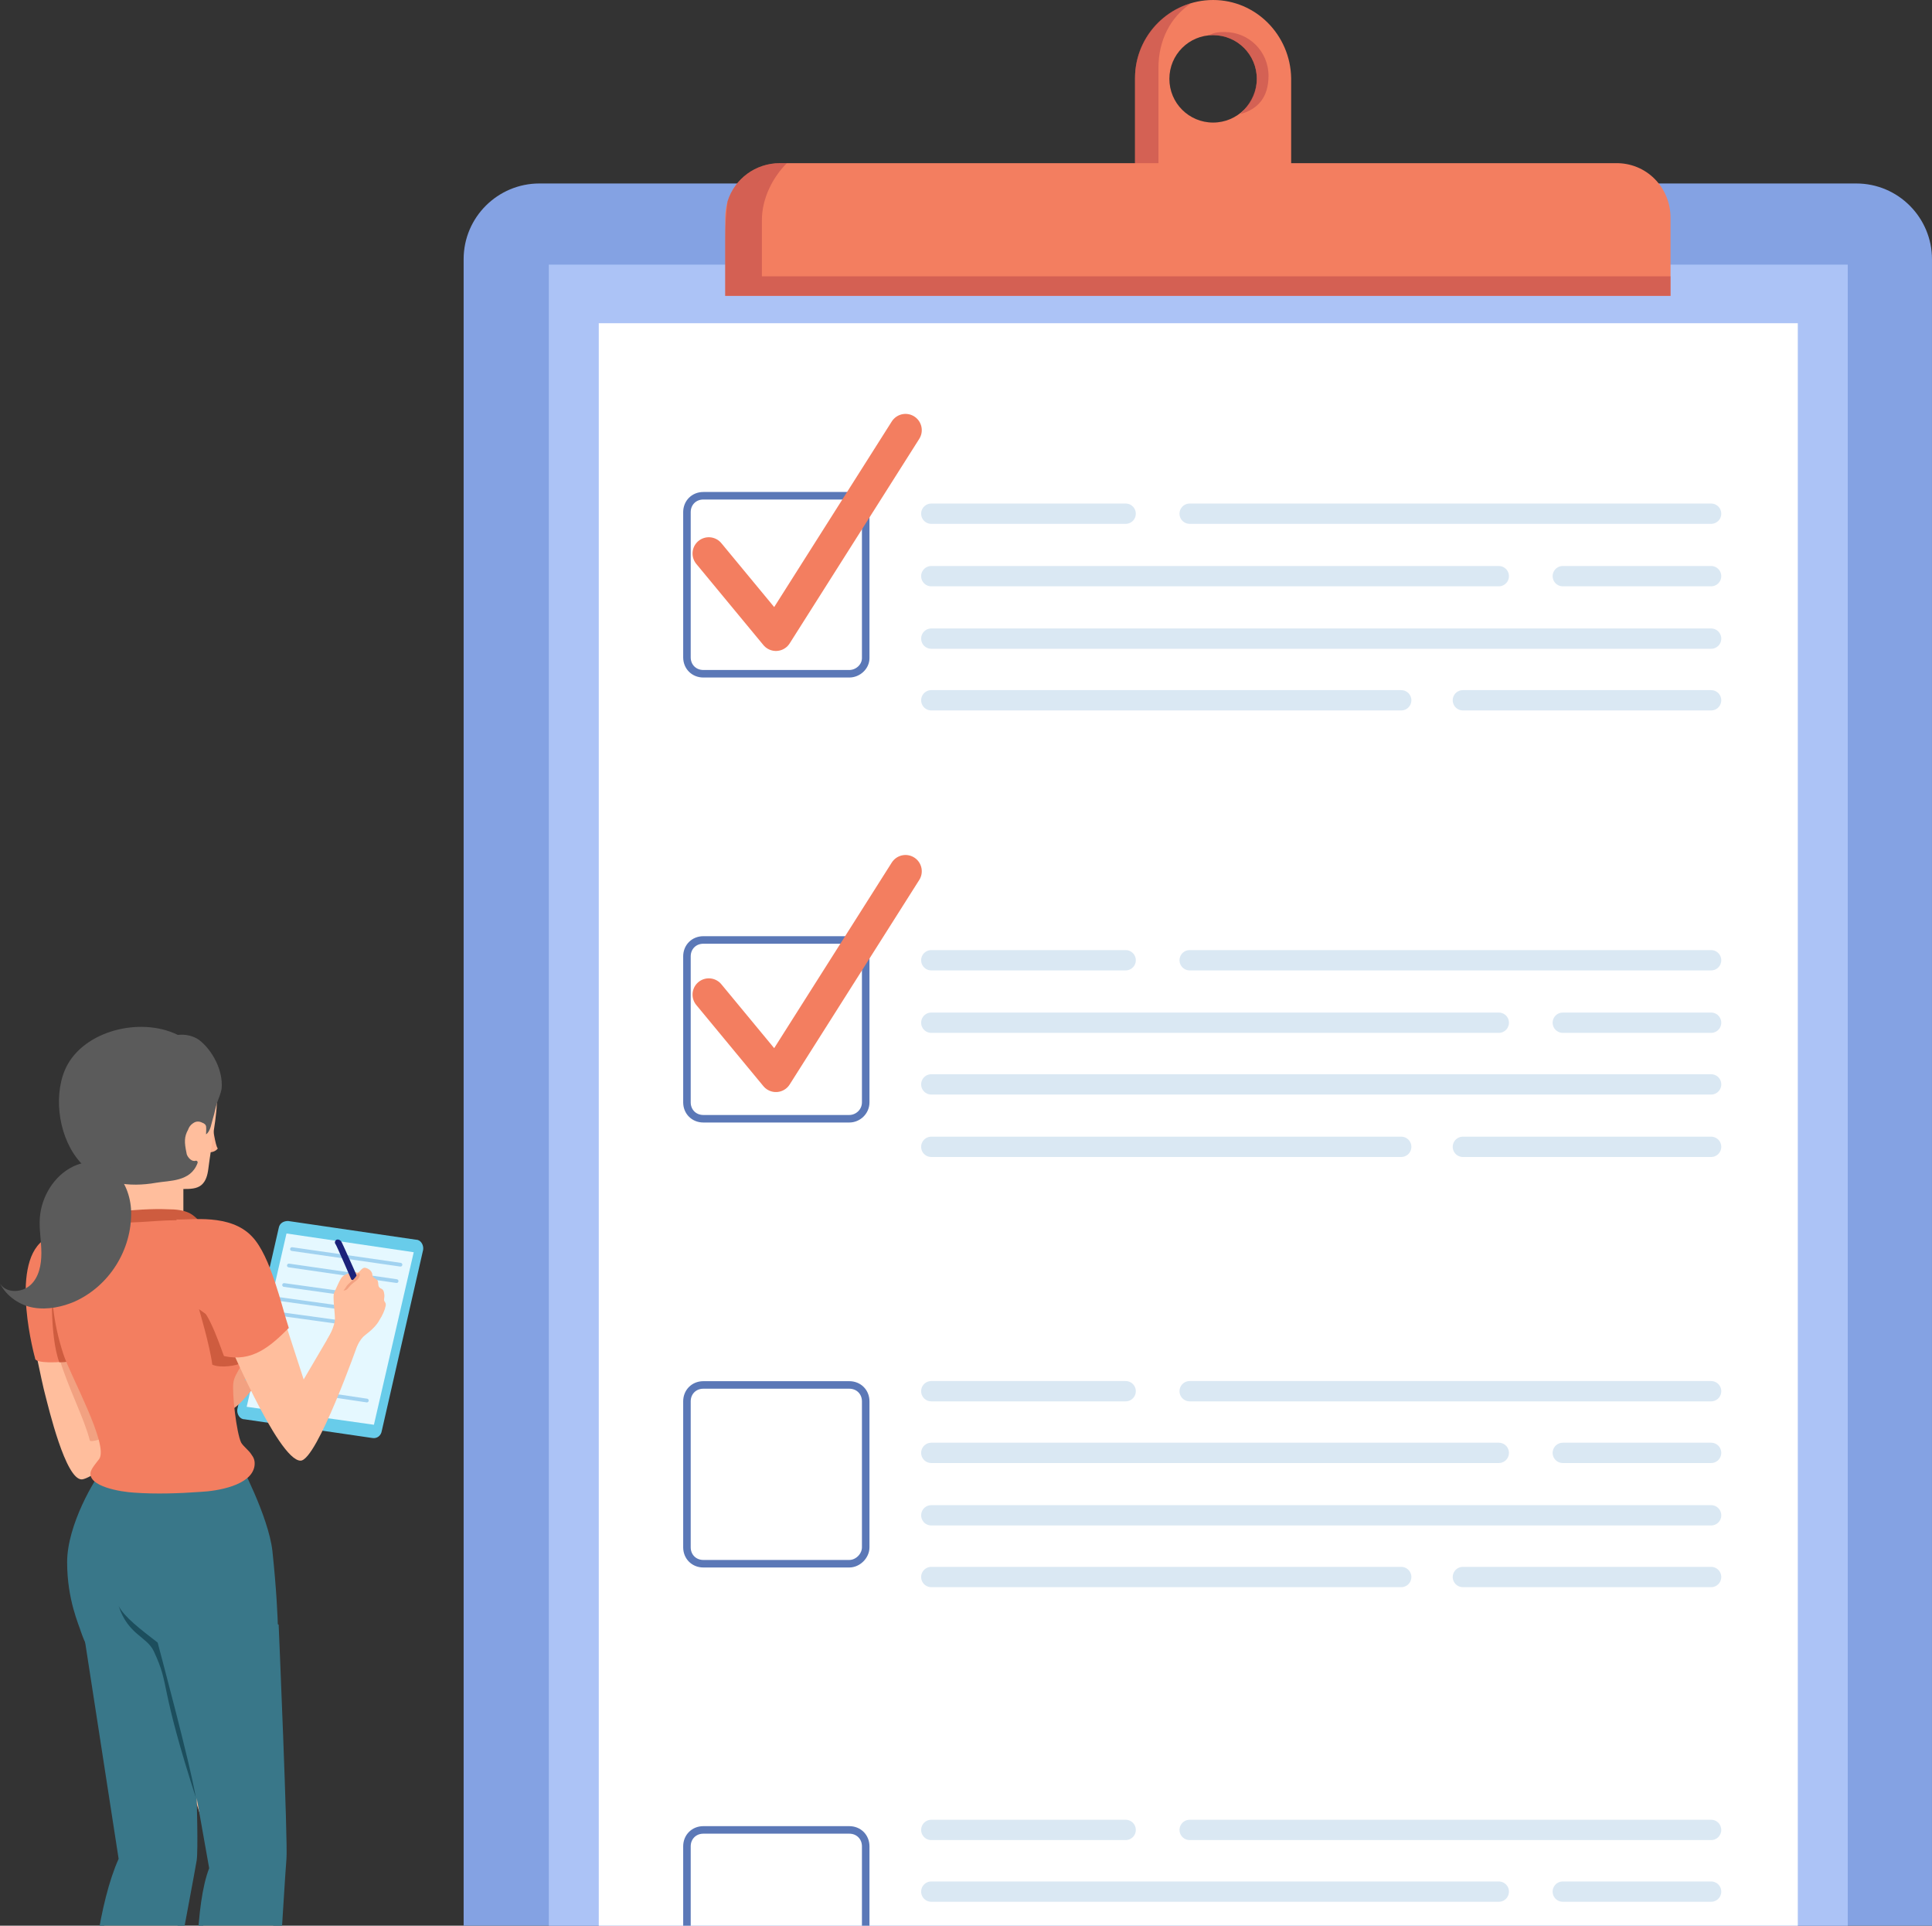 <svg width="297" height="296" viewBox="0 0 297 296" fill="none" xmlns="http://www.w3.org/2000/svg">
<rect x="0" y="0" width="297" height="296" fill="#333333" stroke="none"/>
<path d="M186.485 0C179.884 0 174.484 5.4 174.484 12V27.36H198.485C198.485 27.36 198.485 15.12 198.485 12C198.365 5.4 193.085 0 186.485 0ZM186.485 18.84C182.764 18.84 179.764 15.84 179.764 12.12C179.764 8.4 182.764 5.4 186.485 5.4C190.205 5.4 193.205 8.4 193.205 12.12C193.205 15.84 190.205 18.84 186.485 18.84Z" fill="#F37E60"/>
<g opacity="0.45">
<path d="M193.205 12.124C193.205 8.404 190.205 5.404 186.485 5.404C186.125 5.404 185.765 5.404 185.525 5.524C186.485 5.164 186.605 4.924 188.285 4.924C192.005 4.924 195.005 7.924 195.005 11.645C195.005 15.005 193.325 16.805 190.685 17.525C192.005 16.205 193.205 14.165 193.205 12.124ZM178.084 25.805V10.444C178.084 6.244 179.884 2.644 183.125 0.484C178.084 1.924 174.484 6.484 174.484 12.005V27.365H198.485C198.485 27.365 198.485 26.765 198.485 25.805H178.084Z" fill="#B03D44"/>
</g>
<path d="M285.356 347.408H82.914C76.433 347.408 71.273 342.128 71.273 335.767V39.843C71.273 33.363 76.553 28.203 82.914 28.203H285.356C291.837 28.203 296.997 33.483 296.997 39.843V335.767C297.117 342.128 291.837 347.408 285.356 347.408Z" fill="#84A2E3"/>
<path d="M284.05 40.68H84.367V334.924H284.05V40.68Z" fill="#ACC3F6"/>
<path d="M276.37 49.68H92.047V325.924H276.37V49.68Z" fill="white"/>
<path d="M256.806 33.481V45.481H111.484V33.481C111.484 32.641 111.604 31.801 111.844 30.961C112.924 27.481 116.164 25.081 119.884 25.081H248.286C253.086 24.961 256.806 28.801 256.806 33.481Z" fill="#F37E60"/>
<path opacity="0.45" d="M256.806 42.478V45.478H111.484V36.838C111.484 34.558 111.604 32.638 111.844 30.958C112.924 27.478 116.164 25.078 119.884 25.078H120.965C118.804 27.238 117.124 30.478 117.124 33.838V42.478H256.806Z" fill="#B03D44"/>
<g opacity="0.15">
<path d="M143.164 78.961H173.044" stroke="#0964AF" stroke-width="3.122" stroke-miterlimit="10" stroke-linecap="round" stroke-linejoin="round"/>
<path d="M240.242 88.562H263.043" stroke="#0964AF" stroke-width="3.122" stroke-miterlimit="10" stroke-linecap="round" stroke-linejoin="round"/>
<path d="M143.164 88.562H230.405" stroke="#0964AF" stroke-width="3.122" stroke-miterlimit="10" stroke-linecap="round" stroke-linejoin="round"/>
<path d="M143.164 98.164H263.046" stroke="#0964AF" stroke-width="3.122" stroke-miterlimit="10" stroke-linecap="round" stroke-linejoin="round"/>
<path d="M224.883 107.641H263.043" stroke="#0964AF" stroke-width="3.122" stroke-miterlimit="10" stroke-linecap="round" stroke-linejoin="round"/>
<path d="M143.164 107.641H215.405" stroke="#0964AF" stroke-width="3.122" stroke-miterlimit="10" stroke-linecap="round" stroke-linejoin="round"/>
<path d="M182.883 78.961H263.044" stroke="#0964AF" stroke-width="3.122" stroke-miterlimit="10" stroke-linecap="round" stroke-linejoin="round"/>
</g>
<g opacity="0.15">
<path d="M143.164 147.602H173.044" stroke="#0964AF" stroke-width="3.122" stroke-miterlimit="10" stroke-linecap="round" stroke-linejoin="round"/>
<path d="M240.242 157.203H263.043" stroke="#0964AF" stroke-width="3.122" stroke-miterlimit="10" stroke-linecap="round" stroke-linejoin="round"/>
<path d="M143.164 157.203H230.405" stroke="#0964AF" stroke-width="3.122" stroke-miterlimit="10" stroke-linecap="round" stroke-linejoin="round"/>
<path d="M143.164 166.684H263.046" stroke="#0964AF" stroke-width="3.122" stroke-miterlimit="10" stroke-linecap="round" stroke-linejoin="round"/>
<path d="M224.883 176.281H263.043" stroke="#0964AF" stroke-width="3.122" stroke-miterlimit="10" stroke-linecap="round" stroke-linejoin="round"/>
<path d="M143.164 176.281H215.405" stroke="#0964AF" stroke-width="3.122" stroke-miterlimit="10" stroke-linecap="round" stroke-linejoin="round"/>
<path d="M182.883 147.602H263.044" stroke="#0964AF" stroke-width="3.122" stroke-miterlimit="10" stroke-linecap="round" stroke-linejoin="round"/>
</g>
<g opacity="0.15">
<path d="M143.164 213.844H173.044" stroke="#0964AF" stroke-width="3.122" stroke-miterlimit="10" stroke-linecap="round" stroke-linejoin="round"/>
<path d="M240.242 223.324H263.043" stroke="#0964AF" stroke-width="3.122" stroke-miterlimit="10" stroke-linecap="round" stroke-linejoin="round"/>
<path d="M143.164 223.324H230.405" stroke="#0964AF" stroke-width="3.122" stroke-miterlimit="10" stroke-linecap="round" stroke-linejoin="round"/>
<path d="M143.164 232.922H263.046" stroke="#0964AF" stroke-width="3.122" stroke-miterlimit="10" stroke-linecap="round" stroke-linejoin="round"/>
<path d="M224.883 242.406H263.043" stroke="#0964AF" stroke-width="3.122" stroke-miterlimit="10" stroke-linecap="round" stroke-linejoin="round"/>
<path d="M143.164 242.406H215.405" stroke="#0964AF" stroke-width="3.122" stroke-miterlimit="10" stroke-linecap="round" stroke-linejoin="round"/>
<path d="M182.883 213.844H263.044" stroke="#0964AF" stroke-width="3.122" stroke-miterlimit="10" stroke-linecap="round" stroke-linejoin="round"/>
</g>
<g opacity="0.15">
<path d="M143.164 281.281H173.044" stroke="#0964AF" stroke-width="3.122" stroke-miterlimit="10" stroke-linecap="round" stroke-linejoin="round"/>
<path d="M240.242 290.766H263.043" stroke="#0964AF" stroke-width="3.122" stroke-miterlimit="10" stroke-linecap="round" stroke-linejoin="round"/>
<path d="M143.164 290.766H230.405" stroke="#0964AF" stroke-width="3.122" stroke-miterlimit="10" stroke-linecap="round" stroke-linejoin="round"/>
<path d="M182.883 281.281H263.044" stroke="#0964AF" stroke-width="3.122" stroke-miterlimit="10" stroke-linecap="round" stroke-linejoin="round"/>
</g>
<path d="M130.562 103.564H108.122C106.682 103.564 105.602 102.483 105.602 101.043V78.723C105.602 77.283 106.682 76.203 108.122 76.203H130.562C132.002 76.203 133.082 77.283 133.082 78.723V101.163C133.082 102.484 131.882 103.564 130.562 103.564Z" stroke="#5B78B7" stroke-width="1.157" stroke-miterlimit="10"/>
<path d="M130.562 171.965H108.122C106.682 171.965 105.602 170.885 105.602 169.445V147.004C105.602 145.564 106.682 144.484 108.122 144.484H130.562C132.002 144.484 133.082 145.564 133.082 147.004V169.445C133.082 170.885 131.882 171.965 130.562 171.965Z" stroke="#5B78B7" stroke-width="1.157" stroke-miterlimit="10"/>
<path d="M130.562 240.363H108.122C106.682 240.363 105.602 239.283 105.602 237.843V215.403C105.602 213.963 106.682 212.883 108.122 212.883H130.562C132.002 212.883 133.082 213.963 133.082 215.403V237.843C133.082 239.163 131.882 240.363 130.562 240.363Z" stroke="#5B78B7" stroke-width="1.157" stroke-miterlimit="10"/>
<path d="M130.562 308.762H108.122C106.682 308.762 105.602 307.682 105.602 306.242V283.801C105.602 282.361 106.682 281.281 108.122 281.281H130.562C132.002 281.281 133.082 282.361 133.082 283.801V306.242C133.082 307.562 131.882 308.762 130.562 308.762Z" stroke="#5B78B7" stroke-width="1.157" stroke-miterlimit="10"/>
<path d="M108.961 85.081L119.281 97.561L139.201 66.121" stroke="#F37E60" stroke-width="5" stroke-miterlimit="10" stroke-linecap="round" stroke-linejoin="round"/>
<path d="M108.961 152.882L119.281 165.362L139.201 133.922" stroke="#F37E60" stroke-width="5" stroke-miterlimit="10" stroke-linecap="round" stroke-linejoin="round"/>
<path d="M32.644 172.805C32.644 172.805 33.124 176.285 33.484 176.525C33.484 176.525 33.124 177.125 32.164 177.125" fill="#FFB392"/>
<path d="M42.847 188.76L36.487 216.6C36.367 217.32 36.847 218.16 37.567 218.16L57.247 221.04C57.967 221.16 58.567 220.68 58.687 219.96L65.047 192.12C65.168 191.4 64.688 190.56 63.968 190.56L44.287 187.68C43.567 187.68 42.967 188.04 42.847 188.76Z" fill="#68CCEA"/>
<path d="M44.042 189.602L37.922 216.242L57.482 219.002L63.602 192.482L44.042 189.602Z" fill="#E5F8FF"/>
<path d="M61.563 194.4L44.883 192" stroke="#A1D2F0" stroke-width="0.574" stroke-miterlimit="10" stroke-linecap="round" stroke-linejoin="round"/>
<path d="M60.967 196.92L44.406 194.52" stroke="#A1D2F0" stroke-width="0.574" stroke-miterlimit="10" stroke-linecap="round" stroke-linejoin="round"/>
<path d="M53.992 198.96L43.672 197.52" stroke="#A1D2F0" stroke-width="0.574" stroke-miterlimit="10" stroke-linecap="round" stroke-linejoin="round"/>
<path d="M53.281 201.12L42.961 199.68" stroke="#A1D2F0" stroke-width="0.574" stroke-miterlimit="10" stroke-linecap="round" stroke-linejoin="round"/>
<path d="M52.565 203.284L42.125 201.844" stroke="#A1D2F0" stroke-width="0.574" stroke-miterlimit="10" stroke-linecap="round" stroke-linejoin="round"/>
<path d="M56.393 215.279L45.953 213.719" stroke="#A1D2F0" stroke-width="0.574" stroke-miterlimit="10" stroke-linecap="round" stroke-linejoin="round"/>
<path d="M35.28 216.843C36.36 216.363 37.2 215.403 38.04 214.443C38.88 213.483 39.6 212.523 40.44 211.683C40.8 211.323 41.04 210.963 41.16 210.483C39.84 210.363 39 212.043 37.68 212.163C38.28 210.003 39.12 207.963 40.32 205.923C40.56 205.443 40.92 204.843 40.68 204.363C39.24 204.963 38.04 205.923 37.08 207.003C36.36 207.843 35.64 208.683 35.16 209.523C33.48 212.163 32.4 215.163 31.68 218.163" fill="#F2A181"/>
<path d="M29.639 239.283L15.599 227.402C15.599 227.402 8.999 236.282 11.519 244.803C12.719 249.003 14.279 251.043 14.879 253.083C15.479 255.003 19.679 281.403 19.439 283.323C19.079 285.243 16.799 290.643 15.959 296.283C14.879 303.123 15.119 325.444 14.279 331.324C13.439 337.204 18.959 338.284 19.199 336.244C21.719 319.204 28.559 292.563 29.519 284.043C30.359 275.523 29.999 259.923 29.639 239.283Z" fill="#FFBE9D"/>
<path d="M29.643 256.086L23.523 270.126C26.044 274.446 27.604 279.606 27.843 284.886C27.963 287.646 27.724 290.286 27.724 293.046C27.724 293.286 27.724 293.406 27.843 293.646C28.683 289.686 29.284 286.326 29.523 284.166C30.244 278.166 30.244 268.566 30.003 256.206C29.884 256.086 29.764 256.086 29.643 256.086Z" fill="#F2A181"/>
<path d="M48.717 345.243C48.357 344.883 45.117 344.403 43.677 343.683C42.237 343.083 40.437 341.163 40.077 340.323C39.717 339.483 39.837 335.282 39.837 333.482C40.197 321.362 42.357 291.602 42.717 284.522C43.317 272.162 41.637 259.441 36.957 239.521L19.197 225.961C19.197 225.961 14.277 235.201 15.837 243.961C16.797 249.121 20.997 249.841 21.717 251.881C22.437 253.921 33.117 285.962 33.117 285.962C33.117 285.962 31.077 292.922 30.957 300.482C30.837 306.962 33.837 326.522 34.317 333.962C34.437 335.402 34.677 338.883 34.197 339.963C33.717 341.283 32.277 342.963 32.397 344.643C32.397 345.603 33.117 346.563 34.437 346.923C35.637 347.283 36.357 346.563 36.837 346.563C39.357 346.443 40.077 348.123 44.397 348.123C45.717 348.123 47.637 347.403 48.717 346.323C49.197 346.083 49.077 345.603 48.717 345.243Z" fill="#FFBE9D"/>
<path d="M15.84 225.843C14.64 227.163 10.32 234.364 10.32 240.124C10.32 245.884 12.12 249.724 12.48 250.924C13.56 254.044 15.6 256.924 15.6 257.524C15.6 258.124 18.84 258.484 25.561 258.124C38.041 257.284 42.721 255.004 42.721 255.004C42.721 255.004 43.081 249.844 41.881 238.444C41.281 233.044 36.721 224.523 36.721 224.523" fill="#397789"/>
<path d="M4.438 202.682C4.438 202.682 6.478 212.762 6.958 214.442C7.438 216.242 10.078 227.522 12.598 227.402C15.118 227.162 28.678 215.882 28.678 215.882L26.758 212.042L14.758 217.682C14.758 217.682 13.678 204.722 12.718 201.602" fill="#FFBE9D"/>
<path d="M9.125 208.805C10.445 213.245 12.965 218.045 13.805 221.405C13.925 222.125 22.205 219.125 22.205 216.005" fill="#F2A181"/>
<path d="M12.597 188.758C12.597 188.758 8.637 189.238 6.597 190.678C1.437 194.638 5.397 208.798 5.397 208.798C5.397 208.798 5.157 209.518 8.637 209.398C12.117 209.158 14.877 208.198 14.877 208.198L13.917 196.558" fill="#F37E60"/>
<path d="M8.038 196.805C8.038 196.805 7.558 205.205 9.118 209.405C10.558 209.405 11.879 209.045 11.879 209.045L8.038 196.805Z" fill="#CE5C3F"/>
<path d="M31.549 162.481C33.949 165.601 33.469 169.921 32.869 173.761C32.629 175.681 32.269 177.721 32.029 179.641C31.909 180.602 31.669 181.562 30.949 182.162C30.229 182.762 29.149 182.762 28.189 182.762C28.189 184.322 28.189 186.002 28.189 187.562C25.429 187.682 22.669 187.682 19.909 187.562C19.909 186.482 19.669 185.282 19.189 184.322C17.869 184.322 16.909 182.882 16.429 181.682C15.829 180.241 15.349 178.801 14.989 177.241C14.389 175.201 13.909 173.281 13.789 171.121C13.789 169.081 14.269 166.921 15.589 165.241C16.429 164.161 17.749 163.321 18.949 162.721C20.629 161.881 22.669 161.161 24.469 161.881" fill="#FFBE9D"/>
<path d="M28.676 177.244C28.316 175.564 28.316 174.724 28.916 173.644C29.036 173.284 29.276 172.924 29.636 172.684C30.116 172.324 30.596 172.324 31.076 172.564C31.436 172.684 31.676 172.924 31.796 173.284C32.396 171.124 32.516 168.724 32.276 166.444C32.036 162.844 29.876 160.084 26.636 158.764C20.756 156.364 12.356 158.764 9.956 164.524C8.156 168.844 9.116 175.204 12.476 178.804C15.476 182.044 19.916 182.524 23.996 181.804C26.036 181.444 29.276 181.684 30.356 178.804C30.476 178.564 30.236 178.324 29.996 178.444C29.276 178.564 28.676 177.604 28.676 177.244Z" fill="#5B5B5B"/>
<path d="M29.154 169.563C29.393 169.923 29.273 170.403 29.514 170.763C29.873 171.363 30.354 171.603 30.954 171.843C31.914 172.323 31.674 173.763 31.674 174.363C32.394 173.883 32.514 172.563 32.754 171.843C32.994 171.123 33.114 170.283 33.354 169.563C33.594 168.843 33.954 168.123 34.074 167.283C34.314 164.523 32.634 161.402 30.594 159.842C29.034 158.762 26.753 158.762 25.073 159.962C24.354 160.442 23.873 161.162 23.514 162.003C23.393 162.363 23.273 162.723 23.393 163.083" fill="#5B5B5B"/>
<path d="M15.719 188.764C15.839 187.804 16.079 186.724 17.039 186.363C17.279 186.243 17.519 186.243 17.759 186.243C20.519 186.003 23.159 185.763 25.919 185.883C26.999 185.883 28.199 186.003 29.159 186.483C30.719 187.324 31.559 189.004 32.399 190.564" fill="#CE5C3F"/>
<path d="M38.639 223.559C38.279 222.959 37.439 222.359 37.079 221.759C36.359 220.319 35.639 214.079 35.879 212.519C36.119 210.839 37.679 209.879 38.399 206.159C39.239 201.239 37.319 197.519 36.119 195.839C34.559 193.559 35.519 193.559 34.919 190.799C34.799 190.319 34.679 189.719 34.319 189.359C33.959 188.999 31.679 187.919 31.199 187.919C26.759 187.199 24.239 187.799 19.799 187.919C17.639 188.039 15.359 188.279 13.199 188.759C10.799 189.239 8.759 189.959 8.279 193.199C7.559 198.239 8.159 203.279 9.719 208.079C10.679 211.199 16.799 222.119 15.239 224.279C14.879 224.759 14.039 225.719 13.919 226.319C13.559 228.479 18.479 229.319 20.639 229.439C23.879 229.679 27.599 229.559 30.839 229.319C33.359 229.199 38.639 228.359 39.119 225.359C39.239 224.519 38.999 224.039 38.639 223.559Z" fill="#F37E60"/>
<path d="M37.674 207.002C37.674 207.842 37.194 209.042 37.074 209.522C36.474 209.882 33.954 210.362 32.634 209.762C32.274 206.882 30.594 201.242 30.594 201.242C30.594 201.242 37.674 206.162 37.674 207.002Z" fill="#CE5C3F"/>
<path d="M34.562 204.96C34.562 204.96 42.723 224.52 46.203 224.52C48.723 224.52 55.083 206.4 55.083 206.4L51.123 204.48L46.683 212.04L42.123 198" fill="#FFBE9D"/>
<path d="M50.281 205.921C50.281 205.921 51.601 203.881 51.481 202.441C51.481 201.841 51.121 199.201 51.361 198.721C51.601 198.24 52.321 196.44 52.681 196.2C53.041 195.84 54.481 195.36 54.841 195.6C55.201 195.84 55.561 194.76 56.161 194.88C56.761 195 57.241 195.48 57.241 195.96C57.241 196.44 57.961 196.56 58.081 196.92C58.201 197.28 58.081 197.64 58.321 197.88C58.441 198.12 58.921 198 59.041 198.721C59.161 199.321 59.041 199.441 59.041 199.801C59.041 200.161 59.401 200.161 59.281 200.761C59.161 201.361 58.801 202.201 58.321 202.921C57.961 203.641 57.121 204.481 56.161 205.201C55.681 205.561 55.321 206.041 54.841 207.001" fill="#FFBE9D"/>
<path d="M52.444 190.8C52.324 190.68 52.084 190.44 51.724 190.56C51.364 190.8 51.484 191.16 51.604 191.28C51.724 191.4 54.004 196.68 54.004 196.68C54.004 196.68 54.244 196.92 54.604 196.56C54.964 196.2 54.844 196.08 54.844 196.08C54.844 196.08 52.564 190.92 52.444 190.8Z" fill="#1B227A"/>
<path d="M54.957 195.846C54.477 196.686 53.997 196.926 53.517 197.406C53.157 197.766 53.157 198.006 52.797 198.366C53.517 198.366 53.397 197.886 54.357 197.166C54.837 196.806 55.197 196.566 55.317 195.966C55.317 195.726 55.077 195.606 54.957 195.846Z" fill="#F2A181"/>
<path d="M27.117 187.446C29.277 187.566 35.397 186.486 38.757 190.086C41.637 193.086 43.317 200.886 44.397 204.126C41.517 207.006 38.757 209.406 34.437 208.446C34.317 208.326 32.157 201.486 30.597 200.886" fill="#F37E60"/>
<path d="M42.836 249.722C42.836 249.722 44.276 283.322 44.036 285.722C43.796 288.123 41.036 334.443 41.036 334.443C41.036 334.443 35.396 335.403 32.156 334.443C32.156 334.443 27.836 298.323 32.156 287.163L30.236 276.362C30.236 276.362 30.476 284.402 30.236 285.962C29.996 287.643 21.356 333.243 21.356 333.243C21.356 333.243 15.596 333.123 13.076 330.843C13.076 330.843 12.236 299.163 18.236 285.722L12.836 250.802L15.956 241.922L42.836 249.722Z" fill="#397789"/>
<path d="M30.114 276.364C29.274 271.204 24.355 252.964 24.235 252.484C21.594 250.444 19.074 248.524 18.234 246.844C19.674 251.284 22.554 251.524 23.634 253.804C26.274 259.444 24.235 258.244 30.355 277.084" fill="#1C4E5D"/>
<path d="M6.12 187.205C6 189.005 6.36 190.806 6.36 192.606C6.36 194.406 6 196.326 4.68 197.526C3.36 198.726 0.96 198.846 0 197.286C0.96 199.206 3 200.646 5.16 201.006C7.32 201.366 9.6 200.886 11.52 200.046C16.8 197.646 20.28 192.126 20.16 186.245C20.04 181.445 16.44 176.885 11.28 179.285C8.28 180.725 6.36 183.965 6.12 187.205Z" fill="#5B5B5B"/>
</svg>
